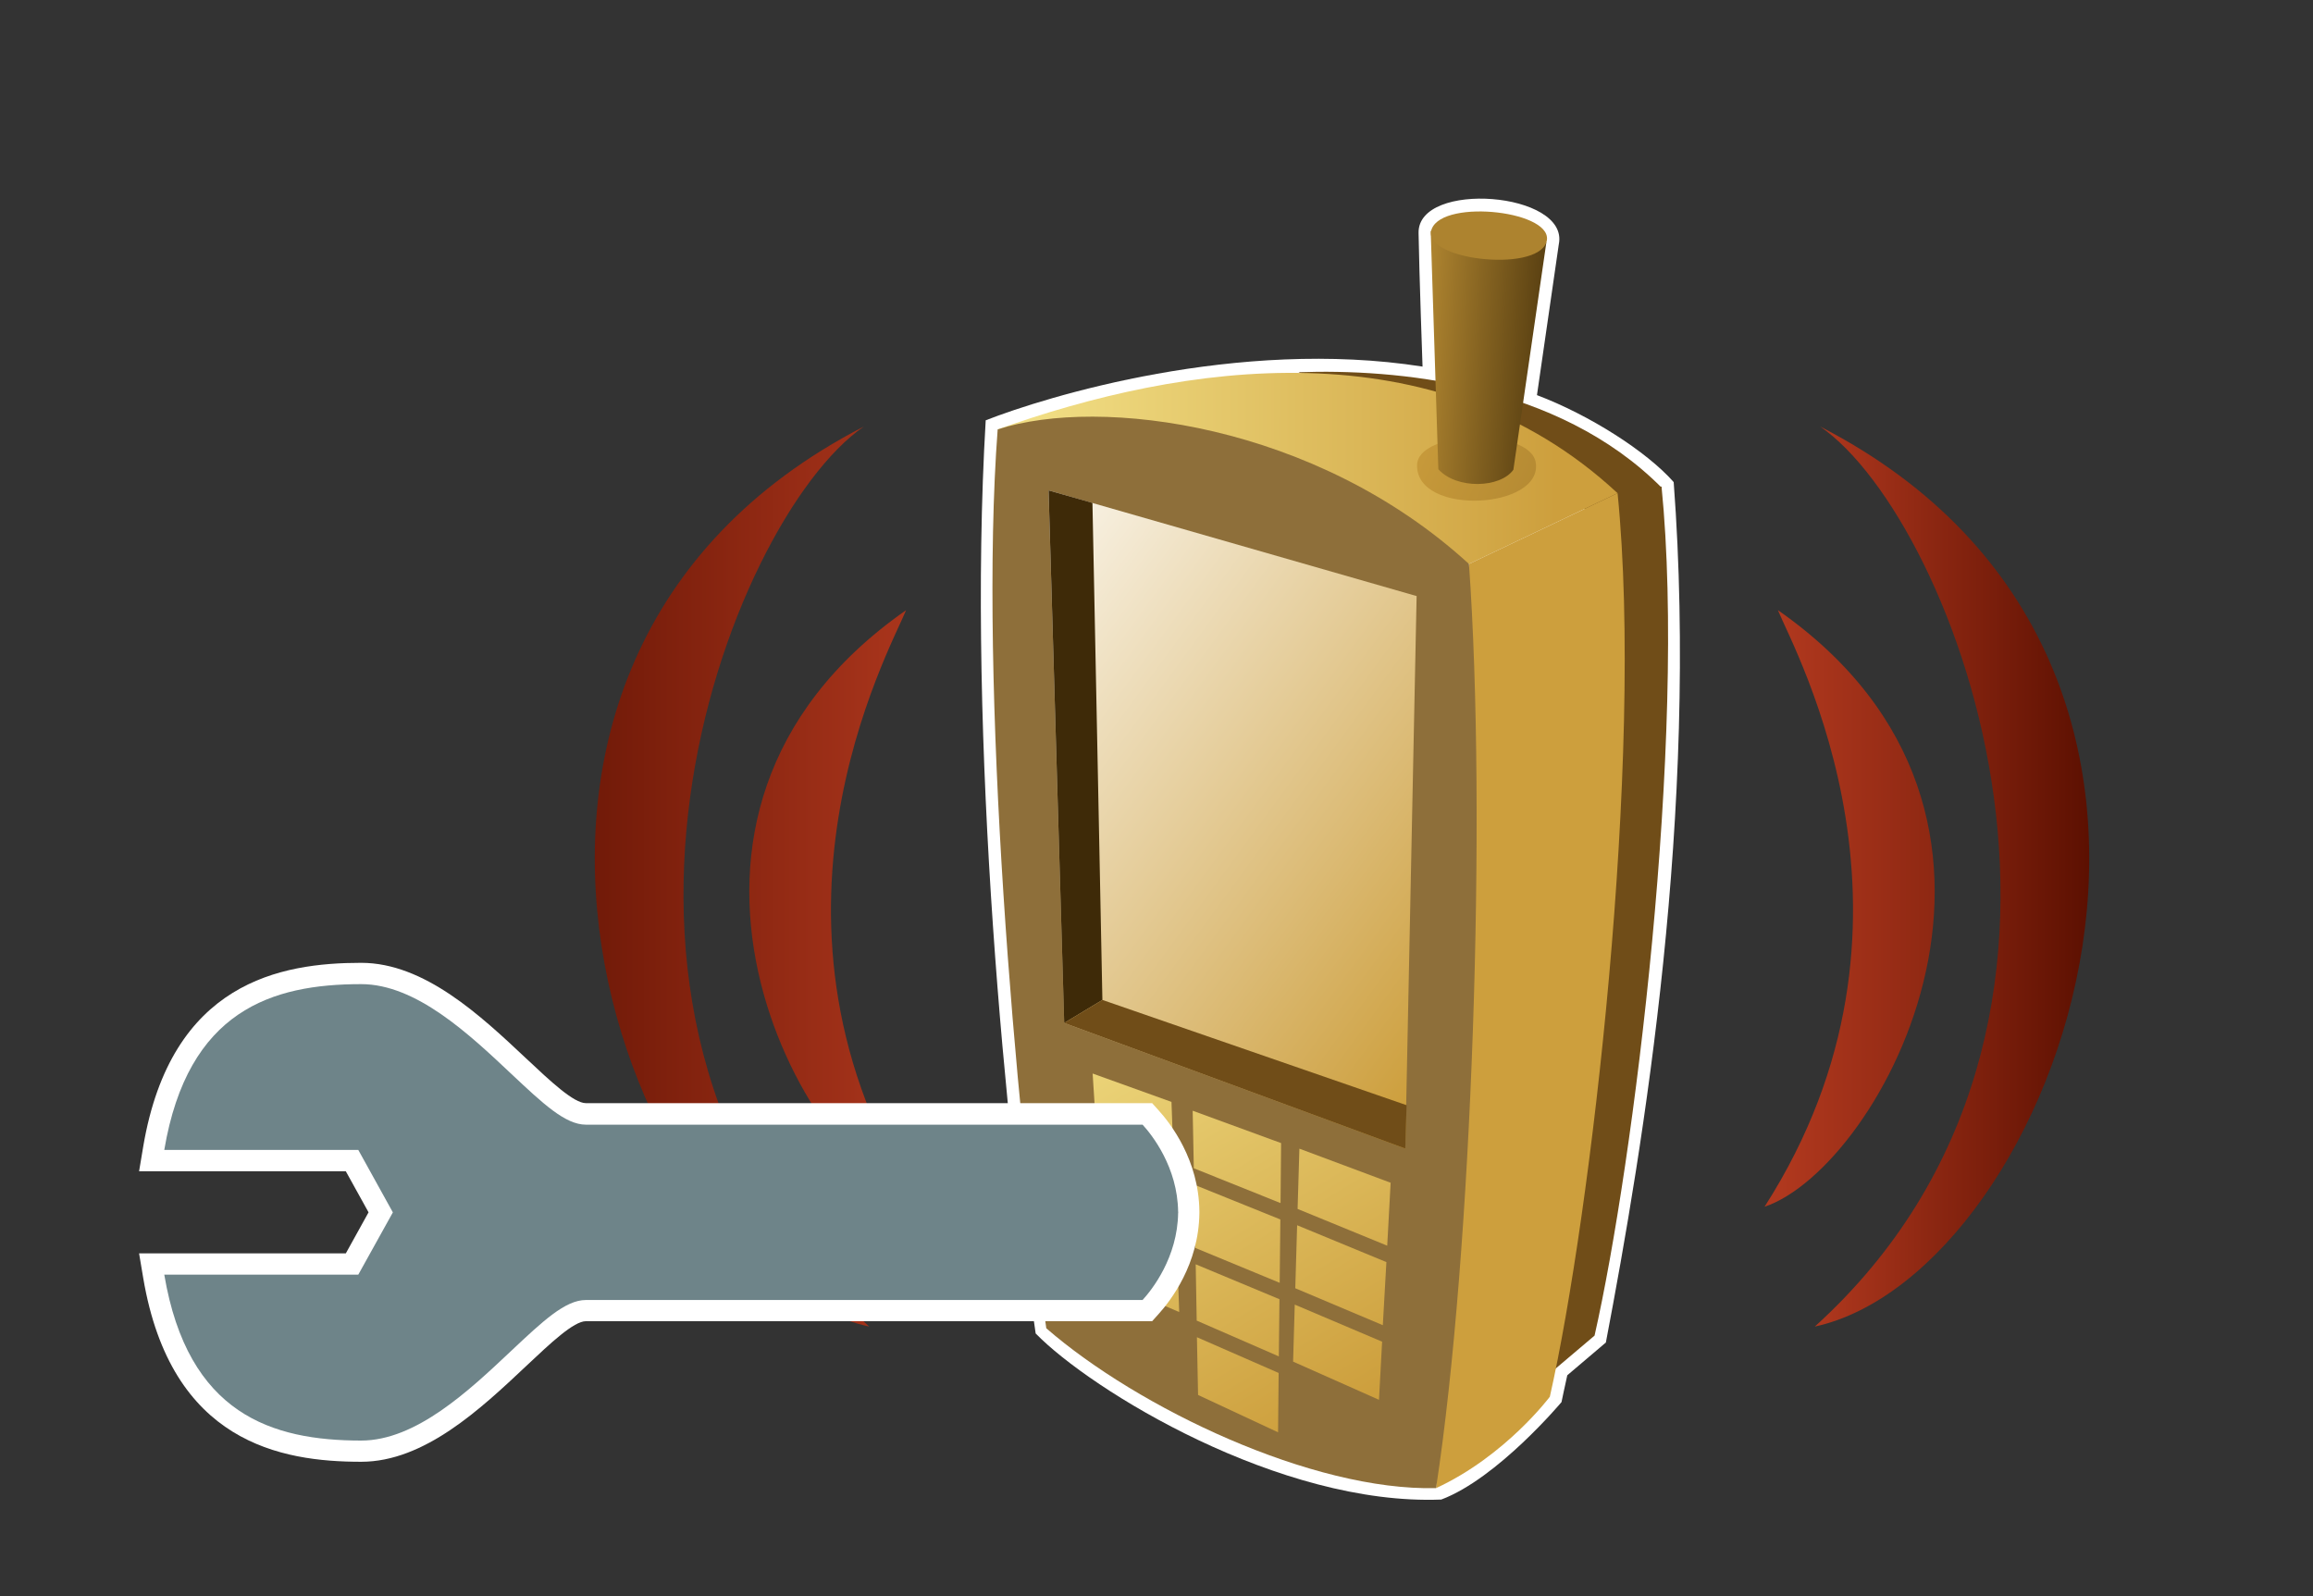 <?xml version="1.0" encoding="UTF-8"?>
<svg xmlns="http://www.w3.org/2000/svg" xmlns:xlink="http://www.w3.org/1999/xlink" contentScriptType="text/ecmascript" width="100" baseProfile="tiny" zoomAndPan="magnify" contentStyleType="text/css" viewBox="-0.684 -0.217 100 69" height="69" preserveAspectRatio="xMidYMid meet" version="1.1">
    <rect x="-0.684" y="-0.217" width="100" height="69" fill="#333333" stroke="none"/>
    <rect x="0" width="100" fill="none" y="0" height="69.047"/>
    <path fill="#ffffff" d="M 60.646 9.854 C 60.673 11.542 60.818 15.632 60.818 15.632 C 52.82 14.378 44.516 16.94 41.932 17.954 C 41.113 31.787 42.866 49.232 44.092 57.433 C 46.484 59.888 54.644 64.892 61.629 64.613 C 64.067 63.693 66.826 60.4 66.826 60.4 C 66.826 60.4 67.014 59.505 67.076 59.24 C 67.31 59.037 68.744 57.824 68.744 57.824 C 70.373 49.279 72.752 34.933 71.676 20.626 C 70.508 19.299 68.031 17.723 65.765 16.865 L 66.709 10.344 C 67.177 8.077 60.609 7.566 60.646 9.854 z "/>
    <path fill="#704d18" d="M 55.457 15.876 C 59.619 15.727 66.64 16.318 71.16 20.871 L 68.48 22.107 L 55.457 15.876 z "/>
    <path fill="#704d18" d="M 68.929 21.87 L 66.101 59.349 L 68.255 57.525 C 69.943 50.087 72.243 31.725 71.15 20.813 L 68.929 21.87 z "/>
    <linearGradient x1="325.384" gradientTransform="matrix(1 0 0 -1 -281.343 -301.526)" y1="-321.56" x2="347.964" gradientUnits="userSpaceOnUse" y2="-321.56" xlink:type="simple" xlink:actuate="onLoad" id="XMLID_19_" xlink:show="other">
        <stop stop-color="#f1de84" offset="0"/>
        <stop stop-color="#cd9f3d" offset="1"/>
    </linearGradient>
    <path fill="url(#XMLID_19_)" d="M 42.449 18.348 C 50.386 15.508 61.366 13.776 69.249 21.104 L 62.825 24.166 L 42.449 18.348 z "/>
    <path fill="#cd9f3d" d="M 62.826 24.165 L 61.404 64.119 C 64.41 62.728 66.322 60.167 66.322 60.167 C 68.095 52.316 70.4 32.616 69.25 21.104 L 62.826 24.165 z "/>
    <linearGradient x1="340.448" gradientTransform="matrix(1 0 0 -1 -281.343 -301.526)" y1="-319.799" x2="349.203" gradientUnits="userSpaceOnUse" y2="-323.615" xlink:type="simple" xlink:actuate="onLoad" id="XMLID_20_" xlink:show="other">
        <stop stop-color="#cd9f3d" offset="0"/>
        <stop stop-color="#ad832f" offset="1"/>
    </linearGradient>
    <path fill="url(#XMLID_20_)" d="M 65.712 19.779 C 66.034 21.802 60.538 22.111 60.581 19.89 C 60.611 18.363 65.466 18.273 65.712 19.779 z "/>
    <linearGradient x1="342.244" gradientTransform="matrix(1 0 0 -1 -281.343 -301.526)" y1="-316.679" x2="348.867" gradientUnits="userSpaceOnUse" y2="-317.129" xlink:type="simple" xlink:actuate="onLoad" id="XMLID_21_" xlink:show="other">
        <stop stop-color="#ad832f" offset="0"/>
        <stop stop-color="#3e2a08" offset="1"/>
    </linearGradient>
    <path fill="url(#XMLID_21_)" d="M 61.171 9.766 C 61.171 9.766 61.501 20.043 61.501 20.069 C 62.294 20.951 64.185 20.882 64.745 20.091 L 66.171 10.264 L 61.171 9.766 z "/>
    <path fill="#8e6f3a" d="M 42.449 18.348 C 46.867 16.907 56.206 18.104 62.825 24.165 C 63.601 35.023 62.97 53.887 61.402 64.119 C 56.058 64.251 48.527 60.663 44.551 57.208 C 43.245 48.079 41.621 29.27 42.449 18.348 z "/>
    <linearGradient x1="319.638" gradientTransform="matrix(1 0 0 -1 -281.343 -301.526)" y1="-325.58" x2="345.036" gradientUnits="userSpaceOnUse" y2="-344.175" xlink:type="simple" xlink:actuate="onLoad" id="XMLID_22_" xlink:show="other">
        <stop stop-color="#ffffff" offset="0"/>
        <stop stop-color="#cd9f3d" offset="1"/>
    </linearGradient>
    <polygon fill="url(#XMLID_22_)" points="44.65,20.984 45.326,44.009 60.072,49.439 60.562,25.553 "/>
    <polygon fill="#3e2a08" points="46.977,43.013 46.547,21.525 44.65,20.984 45.326,44.009 "/>
    <polygon fill="#704d18" points="45.326,44.009 46.977,43.013 60.128,47.564 60.072,49.439 "/>
    <path fill="#ad832f" d="M 66.171 10.264 C 65.7 11.596 60.693 11.003 61.218 9.674 C 61.748 8.355 66.619 8.921 66.171 10.264 z "/>
    <linearGradient x1="329.903" gradientTransform="matrix(1 0 0 -1 -281.343 -301.526)" y1="-341.924" x2="341.23" gradientUnits="userSpaceOnUse" y2="-360.765" xlink:type="simple" xlink:actuate="onLoad" id="XMLID_23_" xlink:show="other">
        <stop stop-color="#f1de84" offset="0"/>
        <stop stop-color="#cd9f3d" offset="1"/>
    </linearGradient>
    <polygon fill="url(#XMLID_23_)" points="55.316,55.478 59.101,57.075 59.255,54.347 55.396,52.754 "/>
    <linearGradient x1="331.516" gradientTransform="matrix(1 0 0 -1 -281.343 -301.526)" y1="-340.941" x2="342.851" gradientUnits="userSpaceOnUse" y2="-359.795" xlink:type="simple" xlink:actuate="onLoad" id="XMLID_24_" xlink:show="other">
        <stop stop-color="#f1de84" offset="0"/>
        <stop stop-color="#cd9f3d" offset="1"/>
    </linearGradient>
    <polygon fill="url(#XMLID_24_)" points="59.291,53.638 59.439,50.917 55.494,49.443 55.416,52.049 "/>
    <linearGradient x1="328.336" gradientTransform="matrix(1 0 0 -1 -281.343 -301.526)" y1="-342.856" x2="339.667" gradientUnits="userSpaceOnUse" y2="-361.705" xlink:type="simple" xlink:actuate="onLoad" id="XMLID_25_" xlink:show="other">
        <stop stop-color="#f1de84" offset="0"/>
        <stop stop-color="#cd9f3d" offset="1"/>
    </linearGradient>
    <polygon fill="url(#XMLID_25_)" points="55.293,56.185 55.222,58.65 58.935,60.301 59.07,57.788 "/>
    <linearGradient x1="325.04" gradientTransform="matrix(1 0 0 -1 -281.343 -301.526)" y1="-344.847" x2="336.365" gradientUnits="userSpaceOnUse" y2="-363.686" xlink:type="simple" xlink:actuate="onLoad" id="XMLID_26_" xlink:show="other">
        <stop stop-color="#e6eef4" offset="0"/>
        <stop stop-color="#c9dcf2" offset="0.071"/>
        <stop stop-color="#94baed" offset="0.218"/>
        <stop stop-color="#6a9fea" offset="0.354"/>
        <stop stop-color="#4c8ce7" offset="0.478"/>
        <stop stop-color="#3a80e6" offset="0.583"/>
        <stop stop-color="#337ce5" offset="0.657"/>
        <stop stop-color="#317ae1" offset="0.726"/>
        <stop stop-color="#2d74d6" offset="0.787"/>
        <stop stop-color="#256bc4" offset="0.847"/>
        <stop stop-color="#1a5daa" offset="0.904"/>
        <stop stop-color="#0c4c89" offset="0.961"/>
        <stop stop-color="#003d6d" offset="1"/>
    </linearGradient>
    <polygon fill="url(#XMLID_26_)" points="50.086,50.605 46.751,49.29 46.926,52.038 50.181,53.355 "/>
    <linearGradient x1="328.896" gradientTransform="matrix(1 0 0 -1 -281.343 -301.526)" y1="-342.517" x2="340.235" gradientUnits="userSpaceOnUse" y2="-361.377" xlink:type="simple" xlink:actuate="onLoad" id="XMLID_27_" xlink:show="other">
        <stop stop-color="#f1de84" offset="0"/>
        <stop stop-color="#cd9f3d" offset="1"/>
    </linearGradient>
    <polygon fill="url(#XMLID_27_)" points="54.679,51.796 54.703,49.202 50.88,47.803 50.929,50.291 "/>
    <linearGradient x1="326.38" gradientTransform="matrix(1 0 0 -1 -281.343 -301.526)" y1="-344.039" x2="337.705" gradientUnits="userSpaceOnUse" y2="-362.876" xlink:type="simple" xlink:actuate="onLoad" id="XMLID_28_" xlink:show="other">
        <stop stop-color="#f1de84" offset="0"/>
        <stop stop-color="#cd9f3d" offset="1"/>
    </linearGradient>
    <polygon fill="url(#XMLID_28_)" points="49.964,47.422 46.555,46.195 46.707,48.58 50.052,49.896 "/>
    <linearGradient x1="325.976" gradientTransform="matrix(1 0 0 -1 -281.343 -301.526)" y1="-344.284" x2="337.304" gradientUnits="userSpaceOnUse" y2="-363.127" xlink:type="simple" xlink:actuate="onLoad" id="XMLID_29_" xlink:show="other">
        <stop stop-color="#f1de84" offset="0"/>
        <stop stop-color="#cd9f3d" offset="1"/>
    </linearGradient>
    <polygon fill="url(#XMLID_29_)" points="51.054,56.877 54.605,58.424 54.632,55.952 51.011,54.443 "/>
    <linearGradient x1="323.7" gradientTransform="matrix(1 0 0 -1 -281.343 -301.526)" y1="-345.641" x2="335.036" gradientUnits="userSpaceOnUse" y2="-364.497" xlink:type="simple" xlink:actuate="onLoad" id="XMLID_30_" xlink:show="other">
        <stop stop-color="#f1de84" offset="0"/>
        <stop stop-color="#cd9f3d" offset="1"/>
    </linearGradient>
    <polygon fill="url(#XMLID_30_)" points="50.211,54.07 46.971,52.752 47.121,55.152 50.298,56.506 "/>
    <linearGradient x1="327.421" gradientTransform="matrix(1 0 0 -1 -281.343 -301.526)" y1="-343.412" x2="338.751" gradientUnits="userSpaceOnUse" y2="-362.257" xlink:type="simple" xlink:actuate="onLoad" id="XMLID_31_" xlink:show="other">
        <stop stop-color="#f1de84" offset="0"/>
        <stop stop-color="#cd9f3d" offset="1"/>
    </linearGradient>
    <polygon fill="url(#XMLID_31_)" points="50.941,50.999 50.992,53.734 54.642,55.243 54.671,52.504 "/>
    <linearGradient x1="324.562" gradientTransform="matrix(1 0 0 -1 -281.343 -301.526)" y1="-345.115" x2="335.9" gradientUnits="userSpaceOnUse" y2="-363.974" xlink:type="simple" xlink:actuate="onLoad" id="XMLID_32_" xlink:show="other">
        <stop stop-color="#f1de84" offset="0"/>
        <stop stop-color="#cd9f3d" offset="1"/>
    </linearGradient>
    <polygon fill="url(#XMLID_32_)" points="51.064,57.595 51.113,60.091 54.572,61.706 54.597,59.14 "/>
    <linearGradient x1="357.655" gradientTransform="matrix(1 0 0 1 -281.343 -1179.398)" y1="1218.455" x2="374.158" gradientUnits="userSpaceOnUse" y2="1218.455" xlink:type="simple" xlink:actuate="onLoad" id="XMLID_33_" xlink:show="other">
        <stop stop-color="#b0381e" offset="0"/>
        <stop stop-color="#5c1001" offset="1"/>
    </linearGradient>
    <path fill="url(#XMLID_33_)" d="M 76.181 26.161 C 76.911 27.956 83.452 39.711 75.605 51.954 C 80.65 50.263 88.974 35.088 76.181 26.161 z "/>
    <linearGradient x1="77.777" y1="37.681" x2="89.641" gradientUnits="userSpaceOnUse" y2="37.681" xlink:type="simple" xlink:actuate="onLoad" id="XMLID_34_" xlink:show="other">
        <stop stop-color="#b0381e" offset="0"/>
        <stop stop-color="#5c1001" offset="1"/>
    </linearGradient>
    <path fill="url(#XMLID_34_)" d="M 78.015 18.227 C 83.884 22.285 92.249 44.019 77.777 57.135 C 88.281 54.847 98.05 28.538 78.015 18.227 z "/>
    <linearGradient x1="321.437" gradientTransform="matrix(1 0 0 1 -281.343 -1179.398)" y1="1218.457" x2="301.135" gradientUnits="userSpaceOnUse" y2="1218.457" xlink:type="simple" xlink:actuate="onLoad" id="XMLID_35_" xlink:show="other">
        <stop stop-color="#b0381e" offset="0"/>
        <stop stop-color="#5c1001" offset="1"/>
    </linearGradient>
    <path fill="url(#XMLID_35_)" d="M 39.066 51.955 C 31.22 39.712 37.759 27.956 38.49 26.162 C 25.698 35.088 34.021 50.263 39.066 51.955 z "/>
    <linearGradient x1="321.437" gradientTransform="matrix(1 0 0 1 -281.343 -1179.398)" y1="1217.079" x2="301.136" gradientUnits="userSpaceOnUse" y2="1217.079" xlink:type="simple" xlink:actuate="onLoad" id="XMLID_36_" xlink:show="other">
        <stop stop-color="#b0381e" offset="0"/>
        <stop stop-color="#5c1001" offset="1"/>
    </linearGradient>
    <path fill="url(#XMLID_36_)" d="M 36.896 57.135 C 22.423 44.02 30.788 22.284 36.657 18.227 C 16.622 28.538 26.391 54.847 36.896 57.135 z "/>
    <path fill="#ffffff" d="M 14.932 41.409 C 11.465 41.409 6.715 42.23 5.509 49.347 L 5.329 50.421 C 5.329 50.421 13.318 50.421 14.267 50.421 C 14.554 50.937 14.982 51.704 15.25 52.196 C 14.979 52.686 14.554 53.455 14.267 53.971 C 13.318 53.971 5.329 53.971 5.329 53.971 L 5.509 55.04 C 6.715 62.157 11.465 62.98 14.932 62.98 C 17.669 62.98 20.106 60.685 22.065 58.841 C 23.126 57.841 24.123 56.902 24.649 56.902 L 49.128 56.902 L 49.399 56.601 C 49.923 56.023 51.147 54.445 51.17 52.226 L 51.17 52.15 C 51.148 49.935 49.924 48.353 49.399 47.777 L 49.128 47.476 L 24.648 47.476 C 24.121 47.476 23.124 46.539 22.064 45.543 C 20.104 43.702 17.669 41.409 14.932 41.409 z "/>
    <path fill="#6e8489" d="M 50.253 52.2 C 50.253 52.189 50.255 52.179 50.255 52.172 L 50.251 52.172 C 50.228 50.245 49.123 48.852 48.714 48.406 C 48.199 48.406 24.647 48.406 24.647 48.406 C 23.752 48.406 22.783 47.488 21.43 46.218 C 19.592 44.486 17.303 42.33 14.93 42.33 C 11.082 42.33 7.438 43.455 6.418 49.499 C 7.866 49.499 14.807 49.499 14.807 49.499 L 16.301 52.198 L 14.807 54.889 C 14.807 54.889 7.865 54.889 6.418 54.889 C 7.438 60.932 11.082 62.063 14.93 62.063 C 17.303 62.063 19.592 59.907 21.43 58.173 C 22.783 56.902 23.752 55.986 24.647 55.986 C 24.647 55.986 48.201 55.986 48.714 55.986 C 49.121 55.543 50.226 54.146 50.251 52.22 L 50.255 52.22 C 50.255 52.219 50.253 52.206 50.253 52.2 z "/>
</svg>
